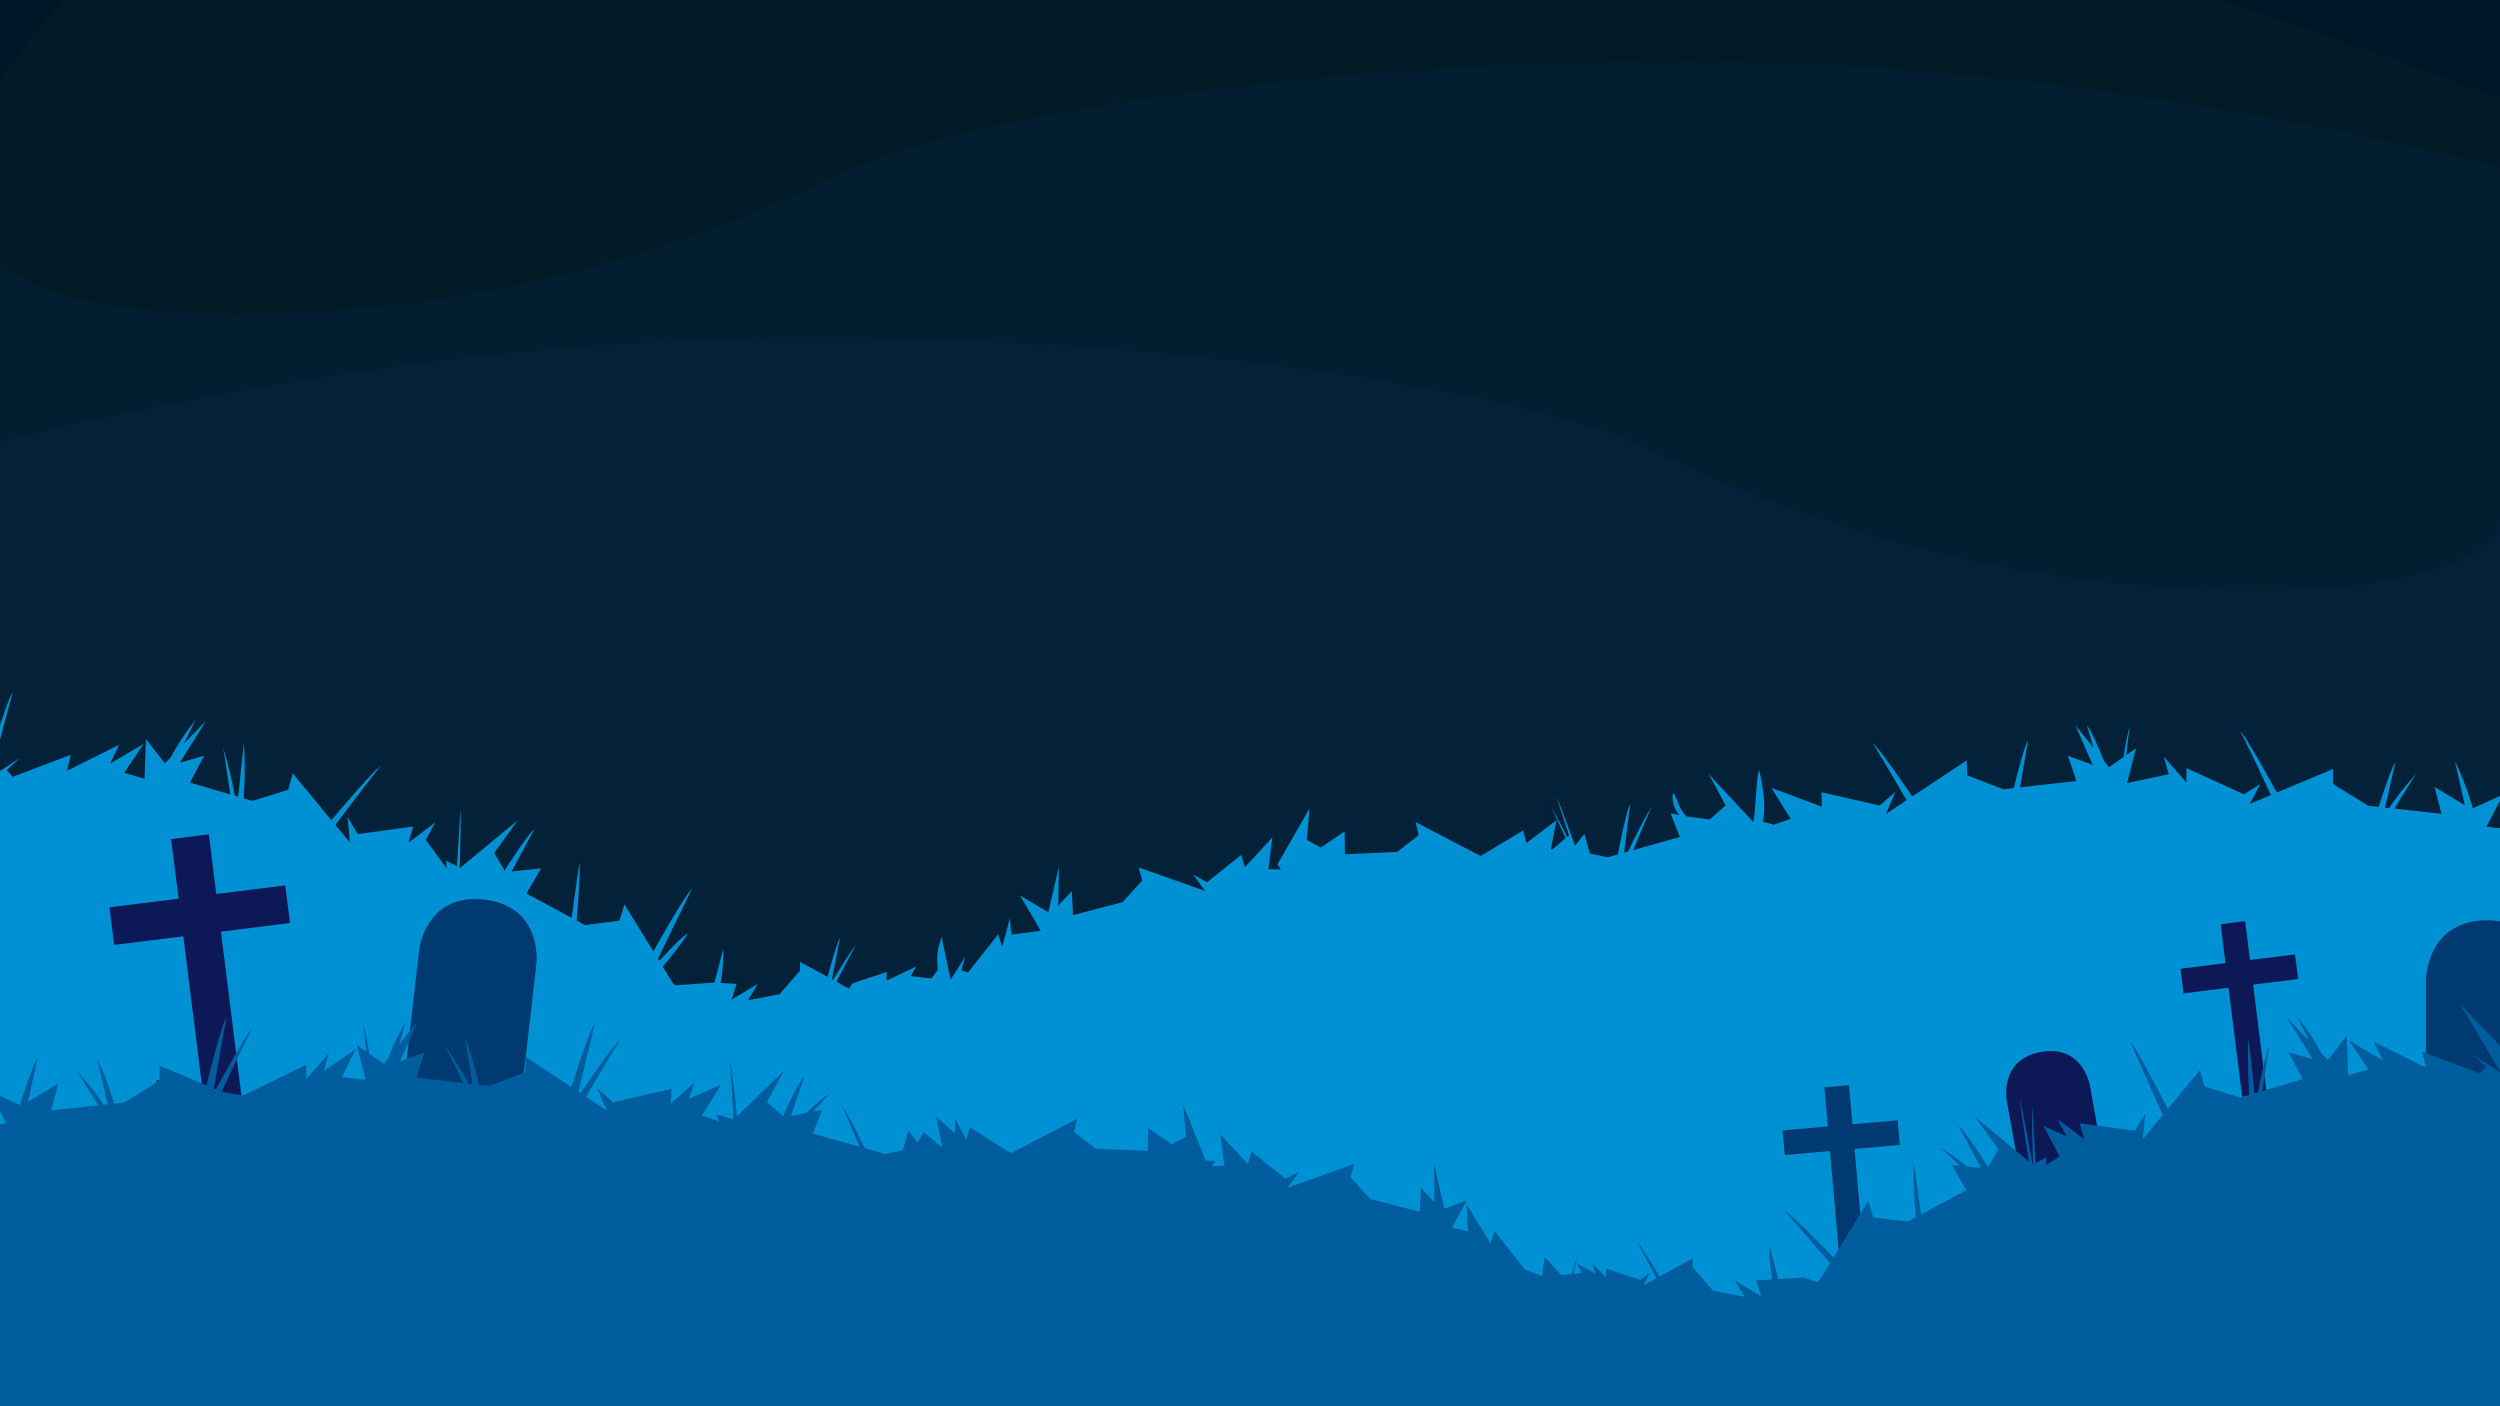 <svg xmlns="http://www.w3.org/2000/svg" viewBox="0 0 1920 1080">
  <path fill="#011628" d="M-8.3-379.6h1930.7v1930.7H-8.3z"/>
  <path fill="#031b26" d="M-8.4 77.9S136.7-218.7 648-218.7 1925.6 77.9 1925.6 77.9v205.2H-8.4Z"/>
  <path fill="#031e30" d="M1922.4 129.3S1618 47.2 1296.1 47.2s-570.7 49-640.7 82.1-236.7 112-476.5 112c0 0-187.2 3.1-187.2-63.1v527.3h1930.5Z"/>
  <path fill="#03223a" d="M-8.3 341.6s304.4-82 626.3-82 570.7 49 640.7 82 236.7 112.1 476.5 112.1c0 0 187.2 3.1 187.2-63.2v527.4H-8.1Z"/>
  <path fill="#0091d4" d="M9.8 531.7c-4.2 5.6-9 26.4-18.2 46.6l.5 745.8h1930.7V636.3l-13.1-1.4 12.8-24.8-23.4 10.7a218.1 218.1 0 0 0-13.7-36.2l7.6 33.8-23.3-14 5.4 20.6-36.2-4c7.6-12.5 16.6-26.6 16.6-26.6a239.6 239.6 0 0 0-20.7 26.2l-3.1-.3 8-34.9c-2.8 3.8-8.5 20.6-12.9 34.3l-7.9-.8-27.1-16.8v-11.5l-43.2 18.1c-6.4-11.6-22.7-41.3-28.1-47.4 0 0 14.1 28.5 23.6 49.3l-16.3 6.8 8.1-15.2-12.6 7.8-44.1-20.1V601l-17.4-19.9 3.8 13.5-32 6.8 6.8-26.7-7.4 5.2 2.6-22.4a217 217 0 0 0-4.7 23.9l-11.2 7.8-3.8-4.8c-5-12.2-10.2-24-13.1-27.2l5 17.1-14-17.5 13.4 30.6-19-6.9 6.5 19.3-43.3 4.9 6.2-36.5c-2.7 4.4-7.4 22.4-11 37.1l-7.9.9-27.8-10.7-.5-11.5-41.8 27.7c-7-10.2-24.7-36.1-30.4-41 0 0 15.5 25.3 26 43.9l-15.8 10.5 7.3-17-12.1 10.6-44.8-10.3.4 11.2-38.7-14.5 14.7 23.8-13 4.5-8.3-2.4c3.5-16.2-2.9-39.4-2.9-39.4-2.3 5-2.7 32.7-4.5 39.7l-34.2-36.8 13 24-12.2 10.9-17.8-2.4c-7-6.5-7.3-16.2-10.6-17.8a21 21 0 0 0 5.1 16.7l-6.8-1.3 7.1 18.2-35.8 10.1c6.3-15.3 13.9-32.8 13.9-32.8-3.4 4.5-12.6 23-17.9 33.9l-3 .9 4.7-37.6c-2.5 4.9-6.5 23.6-9.5 38.9l-7.9 2.2-13.6-2.9-4.2-15-7.2 9c-5.1-14.1-12-33-14.2-37.2l9.6 29.2-1.5 1.3a357.5 357.5 0 0 0-12.4-23.2l11.4 24-10.5 9-1-.2 4.4-22.5-23.2 17.6-2.4-9.7-32.7 19.6-50-26.1 2.5 10.1-16.6 12.9-40.1 1.8-.2-17.6-18.3 12.4-10.8-5.9 2.1-24.2-24.6 43 2.6 4-9.6-.3 3.1-24.4-21.2 23-2.7-9.6-26.3 21.1-10.6-5.9 9.2 12.6-51.1-18.1 2.7 10-15.1 16.7-38 9.9-1-18.3-10.4 11.1.5-29.9-8.1 34.9-21.8-12.9s9.2 15.3 16 27.2l-22.6 2.9-1.1-12.6-5.9 21.8-3.1-9.5-23.2 29.4-5.2-1.6 3.1-10.5-11.2 17.5-7.1-33.2c-.5 5.5-4.6 8.4-2.7 25.7l-4.9 6.7-15.9-1.8 4.1-7.4-22.6 10.8v-6.6l-26.3 8.7-2.7 4.1-9.6-5.3c5.9-11.6 14.5-27.4 14.5-27.4-3.3 3.2-13.2 19.6-17.1 26l-.9-.5 6.2-31.7c-2.1 3.4-6.4 18.1-9.5 29.9l-21.2-11.6v6.8l-15.7 18.1-24.2 4.6 7.6-12.6-20.2 12.1 3.8-12.1-12.3-.7a120 120 0 0 0 2-25.9l-6.7 25.6-29.7 2.1-1.9-1.1-8.1-13.2c14.5-17.3 19.4-25.6 19.4-25.6-6.2 3.7-13.2 12-22.1 21.1l-1-1.6 26.2-53.9c-4.8 4.8-18.8 28.9-29.7 48.3l-22.2-36.1-3.9 12.5-26.4 3.4-6.4-3.5c1.4-17.3 2.9-38.5 2-44.3l-5.9 42.2-34.7-18.7 11.2-19.3-22.6 2.4 17.5-32.5c-4 3.1-14 18-22.9 31.8l-7.9-13.6 18-25-44.3 36.6-.3-.2c.3-7.9 1.2-38.4.5-44.3 0 0-1.3 24.8-2.6 43.2l-8.2-4.4.3 6-16-21.9 7.3-13.4-20.5 15.5 3.4-12.3-42.4 5.8-7.9-13.2 1.9 19.7-11.2-13.5c14.3-19.4 34.8-45.5 34.8-45.5-6.3 4.7-29 31.3-37.9 41.8l-29.7-36-3.5 12.7-27.4 8.5-6.8-2a313 313 0 0 0 .2-42.5l-4.4 41.3-2.6-.8a324.5 324.5 0 0 0-8.8-36.5s3 18.9 5.3 35.5l-30.9-9.1 10.9-20.6-18.7 5.4 20.2-32.3-17.1 17.7 9-18.4a193.2 193.2 0 0 0-18.9 28.6l-4.7 4.8-14.5-18.6-1.1 30.5-15.6-4.6 15-22.3-25.9 15.3 7-14.5-40.1 20 2.9-12.3-44.5 16.9-4.6-5.2 10.2-9.4-21.9 14.4-1-.7ZM-19.1 555"/>
  <path fill="#003a71" d="m399.5 849.1-90.1-10.3 12.5-109.3s5-43.8 50-38.6 40.1 48.9 40.1 48.9Zm1523.3 18.7h-59.7V752.9s0-46.1 47.3-46.1a57.3 57.3 0 0 1 12.2 1.2Zm-463.7 11.5-1.7-18.9-34.7 3-2.7-30-18.9 1.7 2.7 30-34.8 3.1 1.7 18.9 34.7-3.1 7.4 84.1 18.9-1.7-7.4-84 34.8-3.1z"/>
  <path fill="#0d1856" d="m1618.8 910.9-63.9 11.3-13.8-77.5s-5.6-31.1 26.4-36.8 37.5 25.4 37.5 25.4Zm-1396.1-202-3.6-28.9-53 6.6-5.7-45.8-29 3.6 5.8 45.8-53.1 6.6 3.6 28.9 53.1-6.6 16 128.4 28.9-3.6-16-128.4 53-6.6zm1542.3 43-2.4-18.9-34.6 4.3-3.7-29.9-18.8 2.4 3.7 29.9-34.6 4.3 2.3 18.9 34.6-4.3 10.5 83.7 18.8-2.4-10.4-83.7 34.6-4.3zM153.2 853.2l-22.6-2.6 2.2-19.6-12.4-1.4-2.2 19.6-22.7-2.6-1.4 12.3 22.7 2.6-6.3 54.9 12.4 1.4 6.3-54.9 22.6 2.6 1.4-12.3z"/>
  <path fill="#005d9d" d="m21.4 846.2 7.6-33.8c-3.2 4.5-8.9 21.1-13.7 36.2L-8.1 838l12.8 24.7-13.1 1.4V1552h1930.7l.5-745.9-33.8-35.4 31.9 53.5-21.9-14.4 10.2 9.4-4.6 5.2-44.5-16.9 2.9 12.4-40.1-20 7 14.4-25.9-15.2 15 22.2-15.6 4.6-1.1-30.5-14.5 18.7-4.7-4.9a199 199 0 0 0-18.9-28.6l9 18.4-17.1-17.7 20.2 32.3-18.7-5.4 10.9 20.6-30.9 9.1c2.2-16.6 5.3-35.4 5.3-35.4-2.2 4.7-6.5 24.7-8.8 36.4l-2.6.8-4.4-41.3c-1.2 5.3-.5 25.8.2 42.5l-6.8 2-27.4-8.4-3.5-12.7-24.7 29.8c-10.6-20.6-24.1-46.2-29-51.8l25.1 56.5-15.4 18.7 1.9-19.8-7.9 13.3-42.4-5.9 3.4 12.3-20.5-15.5 7.3 13.4-18-8.1 12.3 23.5-10.3 6.6.3-6.1-8.2 4.4c-1.3-18.4-2.6-43.2-2.6-43.2-.7 5.9.2 36.4.5 44.4h-.3l-9.8-51.3c.1 5.8 4 30.6 7 49.1l-41.5-34.4 18 25-7.9 13.6c-8.9-13.8-18.9-28.7-22.9-31.8l17.5 32.5-11-1.2c-8-6.3-16.3-12.5-19.7-13.9l14.5 13.4-6.4-.7 11.2 19.4-34.7 18.7-5.9-42.2a356 356 0 0 0 2 44.3l-6.4 3.4-26.4-3.3-3.9-12.6-26.7 43.4c-8.9-9.2-31.6-32.4-37.8-36 0 0 20.6 23.1 35.1 40.5l-8.1 13.1-1.9 1.1-10.6-3.2-19.1 1.1-6.7-25.6c-.7 4 .3 13.9 2 25.9l-12.3.7 3.8 12.1-20.2-12 7.6 12.5-24.2-4.6-15.7-18v-6.9l-25.4 13.9c-3.9-6.4-13.8-22.8-17.1-26 0 0 8.6 15.8 14.5 27.5l-9.6 5.2 4.6-9.6-7.3 5.6-26.3-8.8v6.8l-10.5-10.6 2.4 7.7-14.5-8 4.1 7.4-6.8.8 4.1-15.3c-.9 1.9-3.4 9.4-5.2 15.4l-8 .9-12.7-14.1-2 14.9-13.3-5.3-23.2-29.4-3.1 9.5-18.4-30.1 1.2 21.1-12.4-3.2 11.5-21-17.3 6.7-8.1-34.9.5 29.9-10.4-11.1-1 18.3-38-9.8-15.1-16.8 2.7-10-51.1 18.2 9.2-12.6-10.6 5.8-26.3-21.1-2.7 9.7-21.2-23 3.1 24.3-9.6.3 2.6-4-7.3-.3-17.3-42.7 2.1 24.2-10.8 6-18.3-12.5-.2 17.6-40.1-1.8-16.6-12.9 2.5-10-50 26h-1.7l-31-19.6-2.4 9.7-8.7-16.3v11.5L719 857.7l4.4 22.5-1 .2-13-11-4.6 7.9-7.2-9-4.2 15-13.6 3-15.7-4.5a378.2 378.2 0 0 0-17.9-33.8s7.6 17.4 13.8 32.7l-35.7-10.1 7.1-18.2-6.8 1.3 12.2-13.4c-3.3 1.6-10.7 8-17.7 14.5l-11.7 2.4 10.4-30.5c-3.4 3.2-10.5 17.4-16.5 30.5L589 846.3l13.1-24-36.2 35.1a529.9 529.9 0 0 0-5.3-43.7l2.8 45.9-13.1-3.7 1.9 5.3-13-4.5 14.7-23.7-25 11 4.5-12.6-18.2 16 .4-11.1-44.8 10.2-12.1-10.6 7.3 17-15.8-10.5c10.5-18.6 26-43.8 26-43.8-5.7 4.8-23.4 30.7-30.4 41l-1.5-1.1 12.5-52.3c-3.9 5.4-11.9 29.4-18 48.7L404 811.8l-.5 11.6-27.8 10.6-7.9-.9a236.2 236.2 0 0 0-11-37.1l6.2 36.6-3.1-.4a307 307 0 0 0-19.2-30.7s8.3 16 15.1 30.2l-36.1-4.1 6.5-19.3-19 6.9 13.4-30.6-14 17.5 5-17.1a149 149 0 0 0-13.1 27.3l-3.8 4.7-11.2-7.8a228 228 0 0 0-4.7-23.9l2.6 22.4-7.4-5.2 6.8 26.8-18.3-2.1 10.6-21.3-24.3 16.5 3.8-13.5-17.4 19.9v-11.1l-48.6 23.7-16.3-3c9.5-20.8 23.6-49.2 23.6-49.2-5.4 6-21.7 35.7-28.1 47.3l-1.6-.6 9.7-54.7c-3.5 6.3-10.3 31.8-15.3 52.3l-36-15.1v11.5l-27.1 16.8-7.9.9a218.7 218.7 0 0 0-12.9-34.4l8 34.9-3.1.3a239.6 239.6 0 0 0-20.7-26.2s9 14.1 16.6 26.7l-36.2 3.9 5.4-20.6Zm1912.1-63.3"/>
</svg>
